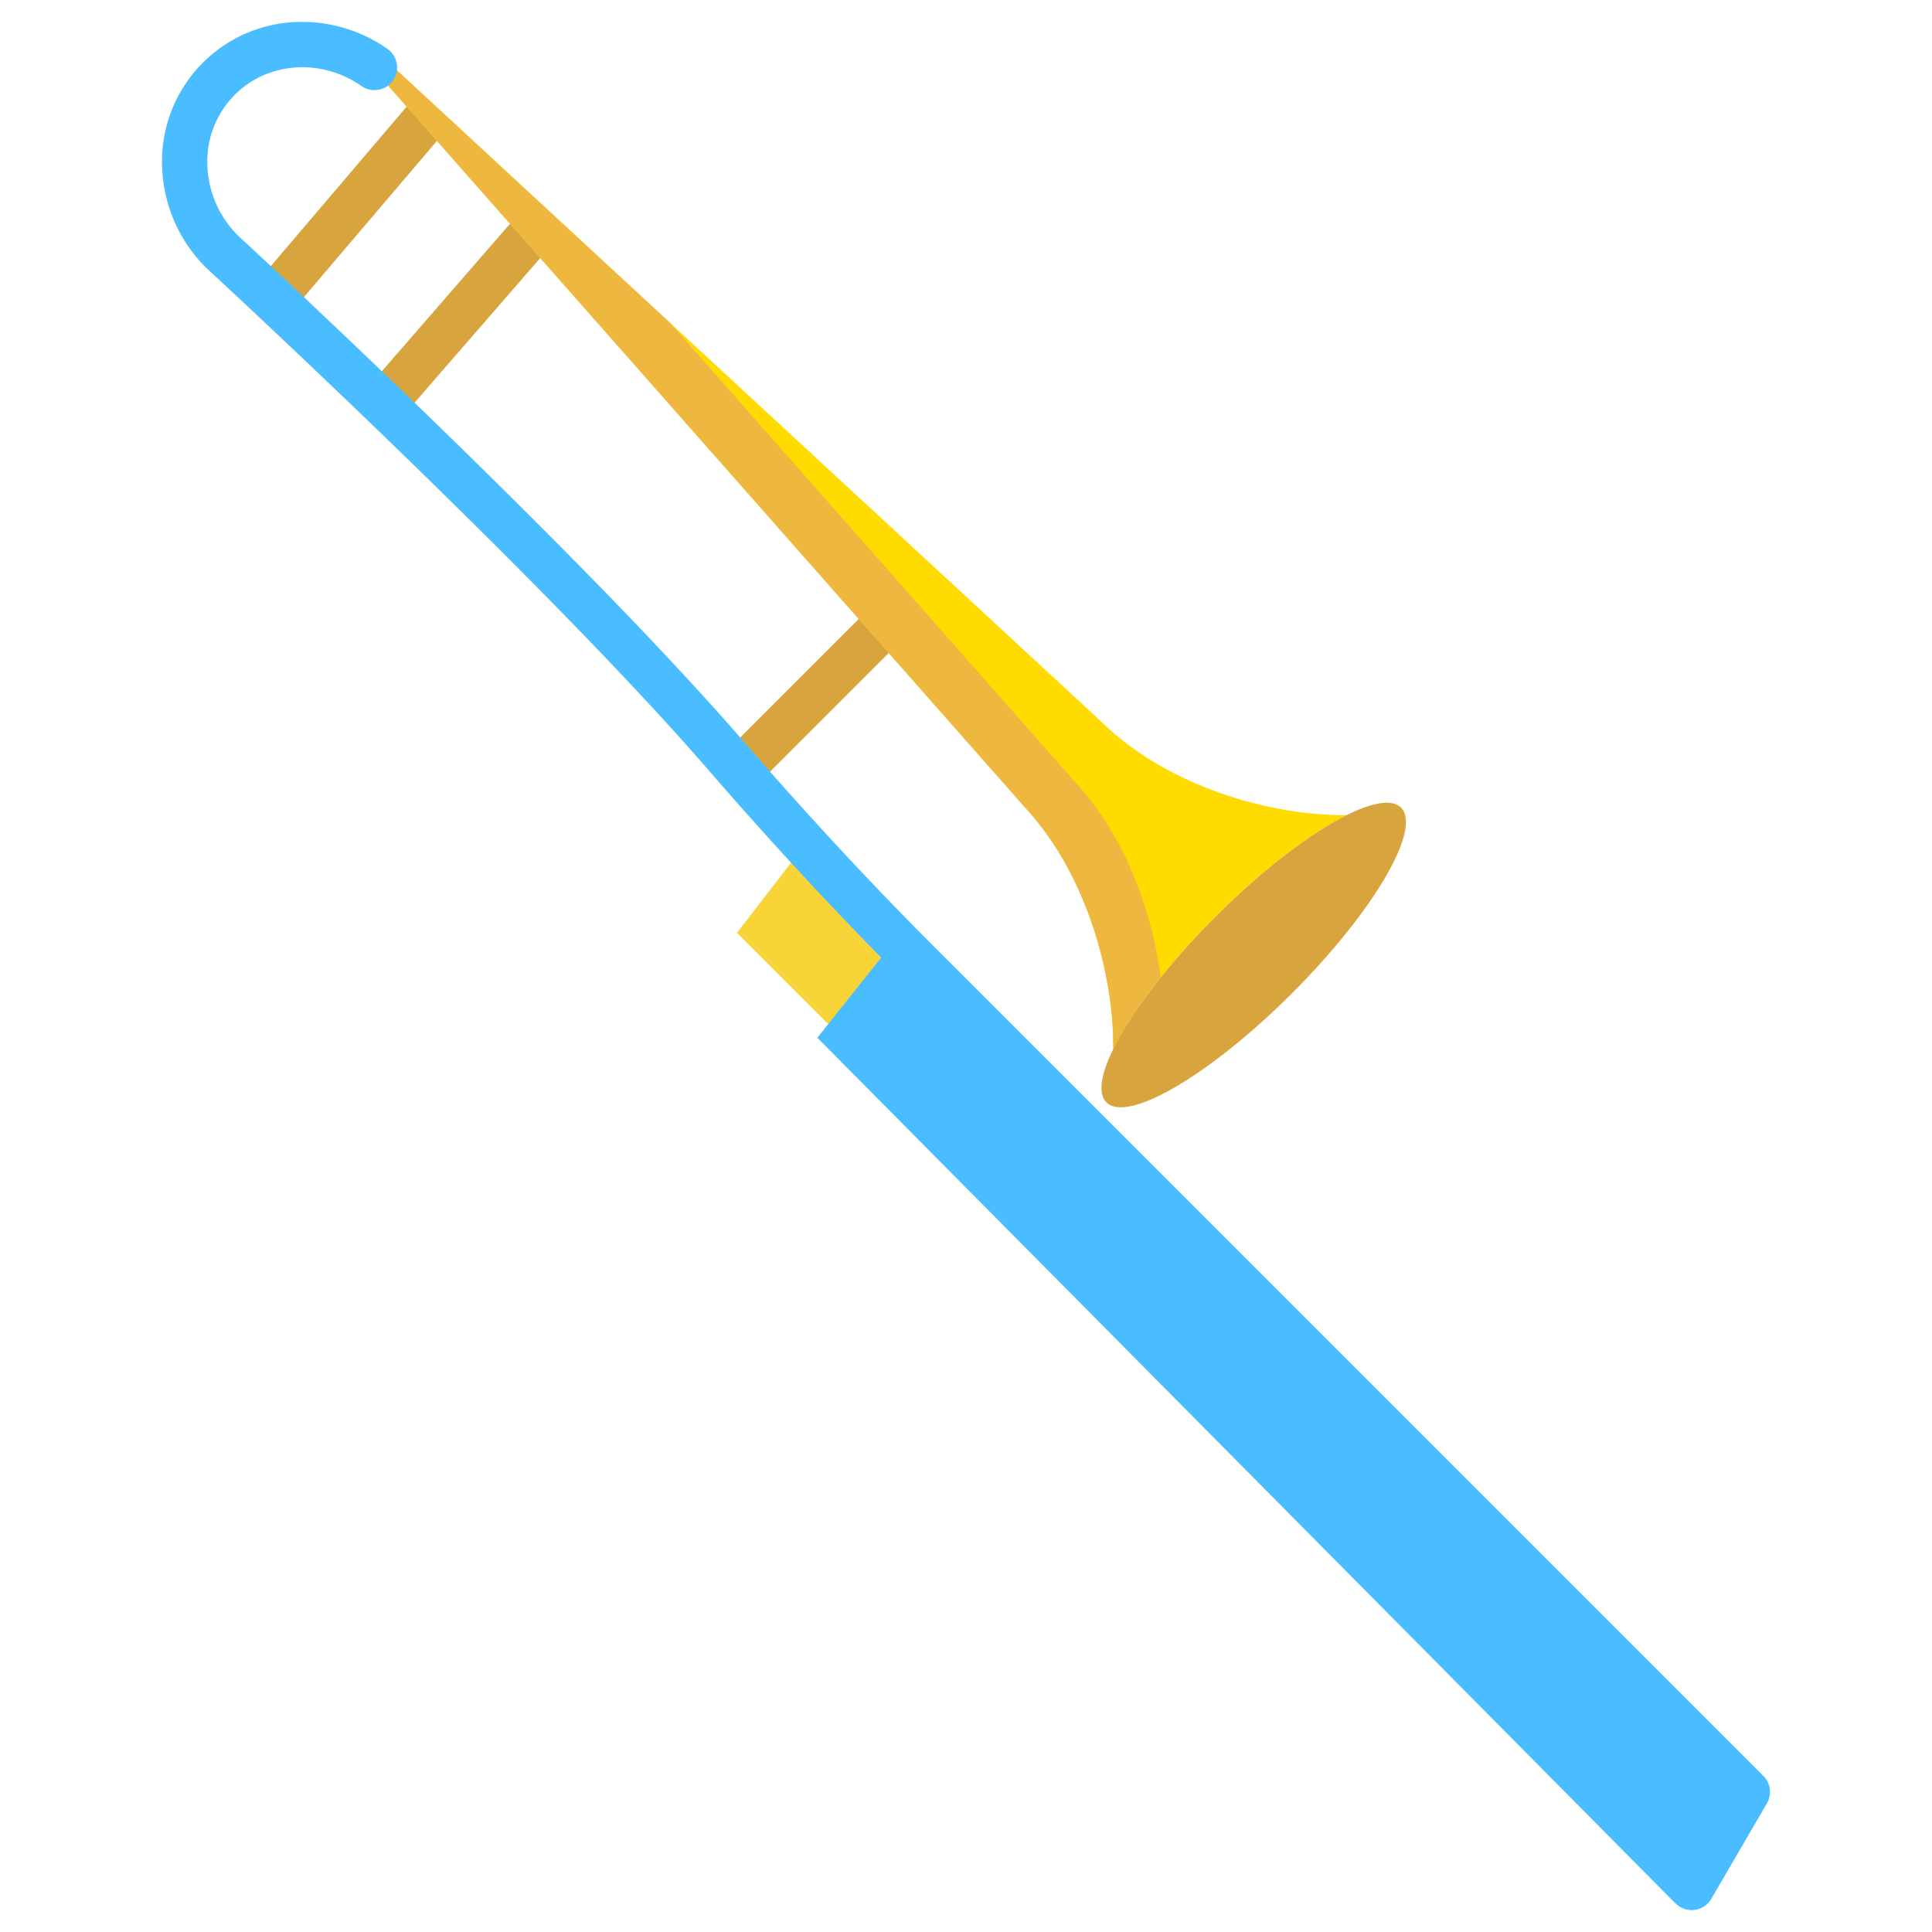 <svg id="Layer_1" height="512" viewBox="0 0 512 512" width="512" xmlns="http://www.w3.org/2000/svg" data-name="Layer 1"><path d="m237.27 249.03-.43.42-17.13 22.18-24.42-24.42 17.13-22.18 1.12-1.03q11.64 12.72 23.73 25.03z" fill="#f9d438"/><g fill="#d8a43d"><path d="m61.124 49.129h63.4v12h-63.4z" transform="matrix(.648 -.761 .761 .648 -9.337 90.04)"/><path d="m91.175 78.247h60.62v12h-60.62z" transform="matrix(.656 -.755 .755 .656 -21.808 120.627)"/><path d="m188.688 179.097h52.684v12h-52.684z" transform="matrix(.707 -.707 .707 .707 -67.902 206.265)"/></g><path d="m291.218 190.645-195.418-180.689a1.568 1.568 0 0 0 -2.24 2.19l177.557 201.244-1.322-1.322c18.834 18.834 25.512 47.98 25.212 65.981 4.689-9.567 14.4-22.423 27.09-35.113 12.557-12.556 25.268-22.179 34.8-26.935-18.01.312-46.845-6.522-65.679-25.356z" fill="#ffdb00"/><path d="m284.451 206.723-106.98-121.254-81.671-75.513a1.568 1.568 0 0 0 -2.24 2.19l177.557 201.244-1.322-1.322c18.834 18.834 25.512 47.98 25.212 65.981a108.336 108.336 0 0 1 12.586-18.983c-2.212-17.224-9.5-38.7-24.464-53.665z" fill="#edb740"/><path d="m371.289 214.035c5.611 5.611-7.334 27.635-28.9 49.2s-43.589 34.515-49.189 28.904c-2.311-2.3-1.478-7.4 1.811-14.09 4.689-9.567 14.4-22.423 27.09-35.113 12.557-12.556 25.268-22.179 34.8-26.935h.011c6.843-3.411 12.044-4.301 14.377-1.966z" fill="#d8a43d"/><path d="m467.308 470.637-220.028-220.027c-16.658-16.659-33.569-34.885-50.261-54.174-44.183-51.049-130.219-130.57-133.945-134.006a27.55 27.55 0 0 1 -8.135-18.93 25.054 25.054 0 0 1 7.3-18.388c8.91-8.908 23.081-9.614 33.537-2.328a6.022 6.022 0 0 0 7.714-.647 6.031 6.031 0 0 0 -.87-9.218 39.231 39.231 0 0 0 -21.758-7.1 36.949 36.949 0 0 0 -37.92 37.91 39.5 39.5 0 0 0 11.7 27.244l.013-.014c.059.059.1.128.164.185.881.811 88.624 81.731 133.122 133.145 15.121 17.471 30.423 34.077 45.568 49.47l-16.9 21.258 226.937 228.936c.322.32.657.623 1 .9a6 6 0 0 0 3.782 1.342 6.1 6.1 0 0 0 1.805-.276 6.246 6.246 0 0 0 3.48-2.876l14.638-25.143a6 6 0 0 0 -.943-7.263z" fill="#49bdff"/></svg>